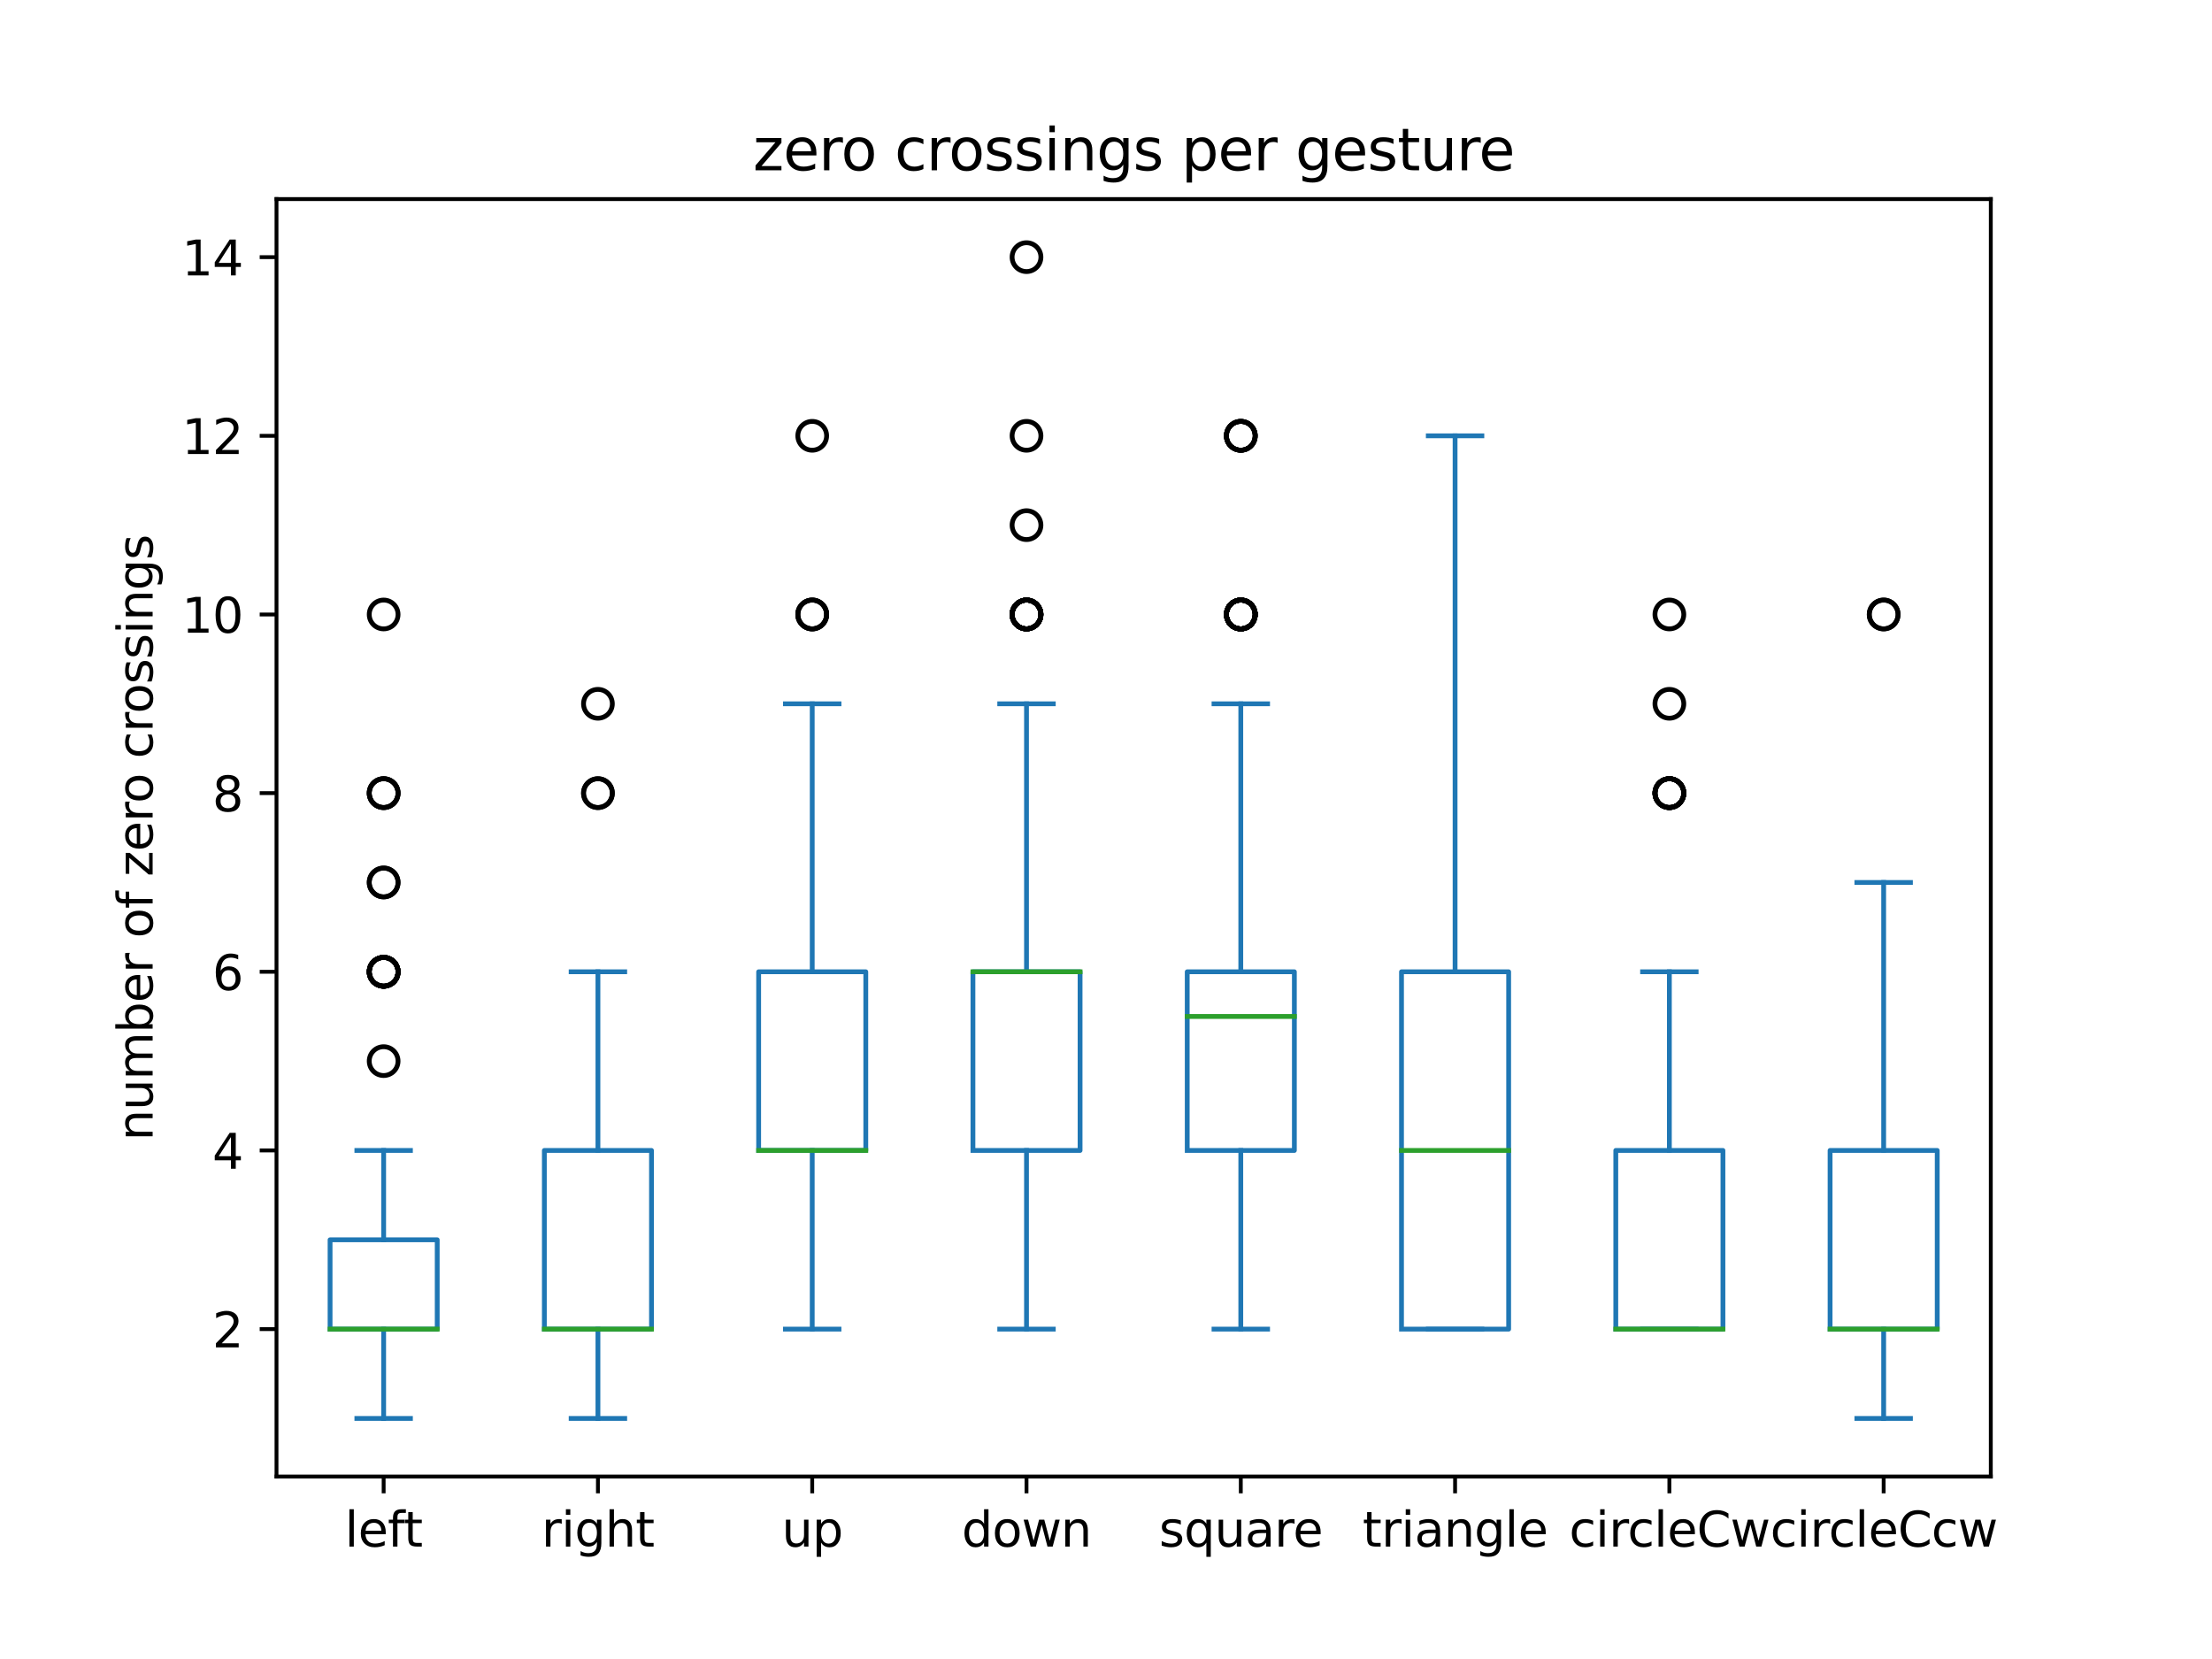 <?xml version="1.0" encoding="utf-8" standalone="no"?>
<!DOCTYPE svg PUBLIC "-//W3C//DTD SVG 1.1//EN"
  "http://www.w3.org/Graphics/SVG/1.1/DTD/svg11.dtd">
<svg xmlns:xlink="http://www.w3.org/1999/xlink" width="460.8pt" height="345.6pt" viewBox="0 0 460.8 345.6" xmlns="http://www.w3.org/2000/svg" version="1.1">
 <defs>
  <style type="text/css">*{stroke-linejoin: round; stroke-linecap: butt}</style>
 </defs>
 <g id="figure_1">
  <g id="patch_1">
   <path d="M 0 345.6 
L 460.8 345.6 
L 460.8 0 
L 0 0 
z
" style="fill: #ffffff"/>
  </g>
  <g id="axes_1">
   <g id="patch_2">
    <path d="M 57.6 307.584 
L 414.72 307.584 
L 414.72 41.472 
L 57.6 41.472 
z
" style="fill: #ffffff"/>
   </g>
   <g id="matplotlib.axis_1">
    <g id="xtick_1">
     <g id="line2d_1">
      <defs>
       <path id="m8dc4331fa6" d="M 0 0 
L 0 3.5 
" style="stroke: #000000; stroke-width: 0.8"/>
      </defs>
      <g>
       <use xlink:href="#m8dc4331fa6" x="79.92" y="307.584" style="stroke: #000000; stroke-width: 0.8"/>
      </g>
     </g>
     <g id="text_1">
      <!-- left -->
      <g transform="translate(71.822 322.182) scale(0.1 -0.1)">
       <defs>
        <path id="DejaVuSans-6c" d="M 603 4863 
L 1178 4863 
L 1178 0 
L 603 0 
L 603 4863 
z
" transform="scale(0.016)"/>
        <path id="DejaVuSans-65" d="M 3597 1894 
L 3597 1613 
L 953 1613 
Q 991 1019 1311 708 
Q 1631 397 2203 397 
Q 2534 397 2845 478 
Q 3156 559 3463 722 
L 3463 178 
Q 3153 47 2828 -22 
Q 2503 -91 2169 -91 
Q 1331 -91 842 396 
Q 353 884 353 1716 
Q 353 2575 817 3079 
Q 1281 3584 2069 3584 
Q 2775 3584 3186 3129 
Q 3597 2675 3597 1894 
z
M 3022 2063 
Q 3016 2534 2758 2815 
Q 2500 3097 2075 3097 
Q 1594 3097 1305 2825 
Q 1016 2553 972 2059 
L 3022 2063 
z
" transform="scale(0.016)"/>
        <path id="DejaVuSans-66" d="M 2375 4863 
L 2375 4384 
L 1825 4384 
Q 1516 4384 1395 4259 
Q 1275 4134 1275 3809 
L 1275 3500 
L 2222 3500 
L 2222 3053 
L 1275 3053 
L 1275 0 
L 697 0 
L 697 3053 
L 147 3053 
L 147 3500 
L 697 3500 
L 697 3744 
Q 697 4328 969 4595 
Q 1241 4863 1831 4863 
L 2375 4863 
z
" transform="scale(0.016)"/>
        <path id="DejaVuSans-74" d="M 1172 4494 
L 1172 3500 
L 2356 3500 
L 2356 3053 
L 1172 3053 
L 1172 1153 
Q 1172 725 1289 603 
Q 1406 481 1766 481 
L 2356 481 
L 2356 0 
L 1766 0 
Q 1100 0 847 248 
Q 594 497 594 1153 
L 594 3053 
L 172 3053 
L 172 3500 
L 594 3500 
L 594 4494 
L 1172 4494 
z
" transform="scale(0.016)"/>
       </defs>
       <use xlink:href="#DejaVuSans-6c"/>
       <use xlink:href="#DejaVuSans-65" x="27.783"/>
       <use xlink:href="#DejaVuSans-66" x="89.307"/>
       <use xlink:href="#DejaVuSans-74" x="122.762"/>
      </g>
     </g>
    </g>
    <g id="xtick_2">
     <g id="line2d_2">
      <g>
       <use xlink:href="#m8dc4331fa6" x="124.56" y="307.584" style="stroke: #000000; stroke-width: 0.8"/>
      </g>
     </g>
     <g id="text_2">
      <!-- right -->
      <g transform="translate(112.812 322.182) scale(0.1 -0.1)">
       <defs>
        <path id="DejaVuSans-72" d="M 2631 2963 
Q 2534 3019 2420 3045 
Q 2306 3072 2169 3072 
Q 1681 3072 1420 2755 
Q 1159 2438 1159 1844 
L 1159 0 
L 581 0 
L 581 3500 
L 1159 3500 
L 1159 2956 
Q 1341 3275 1631 3429 
Q 1922 3584 2338 3584 
Q 2397 3584 2469 3576 
Q 2541 3569 2628 3553 
L 2631 2963 
z
" transform="scale(0.016)"/>
        <path id="DejaVuSans-69" d="M 603 3500 
L 1178 3500 
L 1178 0 
L 603 0 
L 603 3500 
z
M 603 4863 
L 1178 4863 
L 1178 4134 
L 603 4134 
L 603 4863 
z
" transform="scale(0.016)"/>
        <path id="DejaVuSans-67" d="M 2906 1791 
Q 2906 2416 2648 2759 
Q 2391 3103 1925 3103 
Q 1463 3103 1205 2759 
Q 947 2416 947 1791 
Q 947 1169 1205 825 
Q 1463 481 1925 481 
Q 2391 481 2648 825 
Q 2906 1169 2906 1791 
z
M 3481 434 
Q 3481 -459 3084 -895 
Q 2688 -1331 1869 -1331 
Q 1566 -1331 1297 -1286 
Q 1028 -1241 775 -1147 
L 775 -588 
Q 1028 -725 1275 -790 
Q 1522 -856 1778 -856 
Q 2344 -856 2625 -561 
Q 2906 -266 2906 331 
L 2906 616 
Q 2728 306 2450 153 
Q 2172 0 1784 0 
Q 1141 0 747 490 
Q 353 981 353 1791 
Q 353 2603 747 3093 
Q 1141 3584 1784 3584 
Q 2172 3584 2450 3431 
Q 2728 3278 2906 2969 
L 2906 3500 
L 3481 3500 
L 3481 434 
z
" transform="scale(0.016)"/>
        <path id="DejaVuSans-68" d="M 3513 2113 
L 3513 0 
L 2938 0 
L 2938 2094 
Q 2938 2591 2744 2837 
Q 2550 3084 2163 3084 
Q 1697 3084 1428 2787 
Q 1159 2491 1159 1978 
L 1159 0 
L 581 0 
L 581 4863 
L 1159 4863 
L 1159 2956 
Q 1366 3272 1645 3428 
Q 1925 3584 2291 3584 
Q 2894 3584 3203 3211 
Q 3513 2838 3513 2113 
z
" transform="scale(0.016)"/>
       </defs>
       <use xlink:href="#DejaVuSans-72"/>
       <use xlink:href="#DejaVuSans-69" x="41.113"/>
       <use xlink:href="#DejaVuSans-67" x="68.896"/>
       <use xlink:href="#DejaVuSans-68" x="132.373"/>
       <use xlink:href="#DejaVuSans-74" x="195.752"/>
      </g>
     </g>
    </g>
    <g id="xtick_3">
     <g id="line2d_3">
      <g>
       <use xlink:href="#m8dc4331fa6" x="169.2" y="307.584" style="stroke: #000000; stroke-width: 0.8"/>
      </g>
     </g>
     <g id="text_3">
      <!-- up -->
      <g transform="translate(162.857 322.182) scale(0.1 -0.1)">
       <defs>
        <path id="DejaVuSans-75" d="M 544 1381 
L 544 3500 
L 1119 3500 
L 1119 1403 
Q 1119 906 1312 657 
Q 1506 409 1894 409 
Q 2359 409 2629 706 
Q 2900 1003 2900 1516 
L 2900 3500 
L 3475 3500 
L 3475 0 
L 2900 0 
L 2900 538 
Q 2691 219 2414 64 
Q 2138 -91 1772 -91 
Q 1169 -91 856 284 
Q 544 659 544 1381 
z
M 1991 3584 
L 1991 3584 
z
" transform="scale(0.016)"/>
        <path id="DejaVuSans-70" d="M 1159 525 
L 1159 -1331 
L 581 -1331 
L 581 3500 
L 1159 3500 
L 1159 2969 
Q 1341 3281 1617 3432 
Q 1894 3584 2278 3584 
Q 2916 3584 3314 3078 
Q 3713 2572 3713 1747 
Q 3713 922 3314 415 
Q 2916 -91 2278 -91 
Q 1894 -91 1617 61 
Q 1341 213 1159 525 
z
M 3116 1747 
Q 3116 2381 2855 2742 
Q 2594 3103 2138 3103 
Q 1681 3103 1420 2742 
Q 1159 2381 1159 1747 
Q 1159 1113 1420 752 
Q 1681 391 2138 391 
Q 2594 391 2855 752 
Q 3116 1113 3116 1747 
z
" transform="scale(0.016)"/>
       </defs>
       <use xlink:href="#DejaVuSans-75"/>
       <use xlink:href="#DejaVuSans-70" x="63.379"/>
      </g>
     </g>
    </g>
    <g id="xtick_4">
     <g id="line2d_4">
      <g>
       <use xlink:href="#m8dc4331fa6" x="213.84" y="307.584" style="stroke: #000000; stroke-width: 0.8"/>
      </g>
     </g>
     <g id="text_4">
      <!-- down -->
      <g transform="translate(200.349 322.182) scale(0.1 -0.1)">
       <defs>
        <path id="DejaVuSans-64" d="M 2906 2969 
L 2906 4863 
L 3481 4863 
L 3481 0 
L 2906 0 
L 2906 525 
Q 2725 213 2448 61 
Q 2172 -91 1784 -91 
Q 1150 -91 751 415 
Q 353 922 353 1747 
Q 353 2572 751 3078 
Q 1150 3584 1784 3584 
Q 2172 3584 2448 3432 
Q 2725 3281 2906 2969 
z
M 947 1747 
Q 947 1113 1208 752 
Q 1469 391 1925 391 
Q 2381 391 2643 752 
Q 2906 1113 2906 1747 
Q 2906 2381 2643 2742 
Q 2381 3103 1925 3103 
Q 1469 3103 1208 2742 
Q 947 2381 947 1747 
z
" transform="scale(0.016)"/>
        <path id="DejaVuSans-6f" d="M 1959 3097 
Q 1497 3097 1228 2736 
Q 959 2375 959 1747 
Q 959 1119 1226 758 
Q 1494 397 1959 397 
Q 2419 397 2687 759 
Q 2956 1122 2956 1747 
Q 2956 2369 2687 2733 
Q 2419 3097 1959 3097 
z
M 1959 3584 
Q 2709 3584 3137 3096 
Q 3566 2609 3566 1747 
Q 3566 888 3137 398 
Q 2709 -91 1959 -91 
Q 1206 -91 779 398 
Q 353 888 353 1747 
Q 353 2609 779 3096 
Q 1206 3584 1959 3584 
z
" transform="scale(0.016)"/>
        <path id="DejaVuSans-77" d="M 269 3500 
L 844 3500 
L 1563 769 
L 2278 3500 
L 2956 3500 
L 3675 769 
L 4391 3500 
L 4966 3500 
L 4050 0 
L 3372 0 
L 2619 2869 
L 1863 0 
L 1184 0 
L 269 3500 
z
" transform="scale(0.016)"/>
        <path id="DejaVuSans-6e" d="M 3513 2113 
L 3513 0 
L 2938 0 
L 2938 2094 
Q 2938 2591 2744 2837 
Q 2550 3084 2163 3084 
Q 1697 3084 1428 2787 
Q 1159 2491 1159 1978 
L 1159 0 
L 581 0 
L 581 3500 
L 1159 3500 
L 1159 2956 
Q 1366 3272 1645 3428 
Q 1925 3584 2291 3584 
Q 2894 3584 3203 3211 
Q 3513 2838 3513 2113 
z
" transform="scale(0.016)"/>
       </defs>
       <use xlink:href="#DejaVuSans-64"/>
       <use xlink:href="#DejaVuSans-6f" x="63.477"/>
       <use xlink:href="#DejaVuSans-77" x="124.658"/>
       <use xlink:href="#DejaVuSans-6e" x="206.445"/>
      </g>
     </g>
    </g>
    <g id="xtick_5">
     <g id="line2d_5">
      <g>
       <use xlink:href="#m8dc4331fa6" x="258.48" y="307.584" style="stroke: #000000; stroke-width: 0.8"/>
      </g>
     </g>
     <g id="text_5">
      <!-- square -->
      <g transform="translate(241.449 322.182) scale(0.1 -0.1)">
       <defs>
        <path id="DejaVuSans-73" d="M 2834 3397 
L 2834 2853 
Q 2591 2978 2328 3040 
Q 2066 3103 1784 3103 
Q 1356 3103 1142 2972 
Q 928 2841 928 2578 
Q 928 2378 1081 2264 
Q 1234 2150 1697 2047 
L 1894 2003 
Q 2506 1872 2764 1633 
Q 3022 1394 3022 966 
Q 3022 478 2636 193 
Q 2250 -91 1575 -91 
Q 1294 -91 989 -36 
Q 684 19 347 128 
L 347 722 
Q 666 556 975 473 
Q 1284 391 1588 391 
Q 1994 391 2212 530 
Q 2431 669 2431 922 
Q 2431 1156 2273 1281 
Q 2116 1406 1581 1522 
L 1381 1569 
Q 847 1681 609 1914 
Q 372 2147 372 2553 
Q 372 3047 722 3315 
Q 1072 3584 1716 3584 
Q 2034 3584 2315 3537 
Q 2597 3491 2834 3397 
z
" transform="scale(0.016)"/>
        <path id="DejaVuSans-71" d="M 947 1747 
Q 947 1113 1208 752 
Q 1469 391 1925 391 
Q 2381 391 2643 752 
Q 2906 1113 2906 1747 
Q 2906 2381 2643 2742 
Q 2381 3103 1925 3103 
Q 1469 3103 1208 2742 
Q 947 2381 947 1747 
z
M 2906 525 
Q 2725 213 2448 61 
Q 2172 -91 1784 -91 
Q 1150 -91 751 415 
Q 353 922 353 1747 
Q 353 2572 751 3078 
Q 1150 3584 1784 3584 
Q 2172 3584 2448 3432 
Q 2725 3281 2906 2969 
L 2906 3500 
L 3481 3500 
L 3481 -1331 
L 2906 -1331 
L 2906 525 
z
" transform="scale(0.016)"/>
        <path id="DejaVuSans-61" d="M 2194 1759 
Q 1497 1759 1228 1600 
Q 959 1441 959 1056 
Q 959 750 1161 570 
Q 1363 391 1709 391 
Q 2188 391 2477 730 
Q 2766 1069 2766 1631 
L 2766 1759 
L 2194 1759 
z
M 3341 1997 
L 3341 0 
L 2766 0 
L 2766 531 
Q 2569 213 2275 61 
Q 1981 -91 1556 -91 
Q 1019 -91 701 211 
Q 384 513 384 1019 
Q 384 1609 779 1909 
Q 1175 2209 1959 2209 
L 2766 2209 
L 2766 2266 
Q 2766 2663 2505 2880 
Q 2244 3097 1772 3097 
Q 1472 3097 1187 3025 
Q 903 2953 641 2809 
L 641 3341 
Q 956 3463 1253 3523 
Q 1550 3584 1831 3584 
Q 2591 3584 2966 3190 
Q 3341 2797 3341 1997 
z
" transform="scale(0.016)"/>
       </defs>
       <use xlink:href="#DejaVuSans-73"/>
       <use xlink:href="#DejaVuSans-71" x="52.1"/>
       <use xlink:href="#DejaVuSans-75" x="115.576"/>
       <use xlink:href="#DejaVuSans-61" x="178.955"/>
       <use xlink:href="#DejaVuSans-72" x="240.234"/>
       <use xlink:href="#DejaVuSans-65" x="279.098"/>
      </g>
     </g>
    </g>
    <g id="xtick_6">
     <g id="line2d_6">
      <g>
       <use xlink:href="#m8dc4331fa6" x="303.12" y="307.584" style="stroke: #000000; stroke-width: 0.8"/>
      </g>
     </g>
     <g id="text_6">
      <!-- triangle -->
      <g transform="translate(283.843 322.182) scale(0.1 -0.1)">
       <use xlink:href="#DejaVuSans-74"/>
       <use xlink:href="#DejaVuSans-72" x="39.209"/>
       <use xlink:href="#DejaVuSans-69" x="80.322"/>
       <use xlink:href="#DejaVuSans-61" x="108.105"/>
       <use xlink:href="#DejaVuSans-6e" x="169.385"/>
       <use xlink:href="#DejaVuSans-67" x="232.764"/>
       <use xlink:href="#DejaVuSans-6c" x="296.24"/>
       <use xlink:href="#DejaVuSans-65" x="324.023"/>
      </g>
     </g>
    </g>
    <g id="xtick_7">
     <g id="line2d_7">
      <g>
       <use xlink:href="#m8dc4331fa6" x="347.76" y="307.584" style="stroke: #000000; stroke-width: 0.8"/>
      </g>
     </g>
     <g id="text_7">
      <!-- circleCw -->
      <g transform="translate(326.883 322.182) scale(0.1 -0.1)">
       <defs>
        <path id="DejaVuSans-63" d="M 3122 3366 
L 3122 2828 
Q 2878 2963 2633 3030 
Q 2388 3097 2138 3097 
Q 1578 3097 1268 2742 
Q 959 2388 959 1747 
Q 959 1106 1268 751 
Q 1578 397 2138 397 
Q 2388 397 2633 464 
Q 2878 531 3122 666 
L 3122 134 
Q 2881 22 2623 -34 
Q 2366 -91 2075 -91 
Q 1284 -91 818 406 
Q 353 903 353 1747 
Q 353 2603 823 3093 
Q 1294 3584 2113 3584 
Q 2378 3584 2631 3529 
Q 2884 3475 3122 3366 
z
" transform="scale(0.016)"/>
        <path id="DejaVuSans-43" d="M 4122 4306 
L 4122 3641 
Q 3803 3938 3442 4084 
Q 3081 4231 2675 4231 
Q 1875 4231 1450 3742 
Q 1025 3253 1025 2328 
Q 1025 1406 1450 917 
Q 1875 428 2675 428 
Q 3081 428 3442 575 
Q 3803 722 4122 1019 
L 4122 359 
Q 3791 134 3420 21 
Q 3050 -91 2638 -91 
Q 1578 -91 968 557 
Q 359 1206 359 2328 
Q 359 3453 968 4101 
Q 1578 4750 2638 4750 
Q 3056 4750 3426 4639 
Q 3797 4528 4122 4306 
z
" transform="scale(0.016)"/>
       </defs>
       <use xlink:href="#DejaVuSans-63"/>
       <use xlink:href="#DejaVuSans-69" x="54.98"/>
       <use xlink:href="#DejaVuSans-72" x="82.764"/>
       <use xlink:href="#DejaVuSans-63" x="121.627"/>
       <use xlink:href="#DejaVuSans-6c" x="176.607"/>
       <use xlink:href="#DejaVuSans-65" x="204.391"/>
       <use xlink:href="#DejaVuSans-43" x="265.914"/>
       <use xlink:href="#DejaVuSans-77" x="335.738"/>
      </g>
     </g>
    </g>
    <g id="xtick_8">
     <g id="line2d_8">
      <g>
       <use xlink:href="#m8dc4331fa6" x="392.4" y="307.584" style="stroke: #000000; stroke-width: 0.8"/>
      </g>
     </g>
     <g id="text_8">
      <!-- circleCcw -->
      <g transform="translate(368.774 322.182) scale(0.1 -0.1)">
       <use xlink:href="#DejaVuSans-63"/>
       <use xlink:href="#DejaVuSans-69" x="54.98"/>
       <use xlink:href="#DejaVuSans-72" x="82.764"/>
       <use xlink:href="#DejaVuSans-63" x="121.627"/>
       <use xlink:href="#DejaVuSans-6c" x="176.607"/>
       <use xlink:href="#DejaVuSans-65" x="204.391"/>
       <use xlink:href="#DejaVuSans-43" x="265.914"/>
       <use xlink:href="#DejaVuSans-63" x="335.738"/>
       <use xlink:href="#DejaVuSans-77" x="390.719"/>
      </g>
     </g>
    </g>
   </g>
   <g id="matplotlib.axis_2">
    <g id="ytick_1">
     <g id="line2d_9">
      <defs>
       <path id="m80ce160642" d="M 0 0 
L -3.5 0 
" style="stroke: #000000; stroke-width: 0.8"/>
      </defs>
      <g>
       <use xlink:href="#m80ce160642" x="57.6" y="276.879" style="stroke: #000000; stroke-width: 0.8"/>
      </g>
     </g>
     <g id="text_9">
      <!-- 2 -->
      <g transform="translate(44.237 280.678) scale(0.1 -0.1)">
       <defs>
        <path id="DejaVuSans-32" d="M 1228 531 
L 3431 531 
L 3431 0 
L 469 0 
L 469 531 
Q 828 903 1448 1529 
Q 2069 2156 2228 2338 
Q 2531 2678 2651 2914 
Q 2772 3150 2772 3378 
Q 2772 3750 2511 3984 
Q 2250 4219 1831 4219 
Q 1534 4219 1204 4116 
Q 875 4013 500 3803 
L 500 4441 
Q 881 4594 1212 4672 
Q 1544 4750 1819 4750 
Q 2544 4750 2975 4387 
Q 3406 4025 3406 3419 
Q 3406 3131 3298 2873 
Q 3191 2616 2906 2266 
Q 2828 2175 2409 1742 
Q 1991 1309 1228 531 
z
" transform="scale(0.016)"/>
       </defs>
       <use xlink:href="#DejaVuSans-32"/>
      </g>
     </g>
    </g>
    <g id="ytick_2">
     <g id="line2d_10">
      <g>
       <use xlink:href="#m80ce160642" x="57.6" y="239.66" style="stroke: #000000; stroke-width: 0.8"/>
      </g>
     </g>
     <g id="text_10">
      <!-- 4 -->
      <g transform="translate(44.237 243.46) scale(0.1 -0.1)">
       <defs>
        <path id="DejaVuSans-34" d="M 2419 4116 
L 825 1625 
L 2419 1625 
L 2419 4116 
z
M 2253 4666 
L 3047 4666 
L 3047 1625 
L 3713 1625 
L 3713 1100 
L 3047 1100 
L 3047 0 
L 2419 0 
L 2419 1100 
L 313 1100 
L 313 1709 
L 2253 4666 
z
" transform="scale(0.016)"/>
       </defs>
       <use xlink:href="#DejaVuSans-34"/>
      </g>
     </g>
    </g>
    <g id="ytick_3">
     <g id="line2d_11">
      <g>
       <use xlink:href="#m80ce160642" x="57.6" y="202.442" style="stroke: #000000; stroke-width: 0.8"/>
      </g>
     </g>
     <g id="text_11">
      <!-- 6 -->
      <g transform="translate(44.237 206.241) scale(0.1 -0.1)">
       <defs>
        <path id="DejaVuSans-36" d="M 2113 2584 
Q 1688 2584 1439 2293 
Q 1191 2003 1191 1497 
Q 1191 994 1439 701 
Q 1688 409 2113 409 
Q 2538 409 2786 701 
Q 3034 994 3034 1497 
Q 3034 2003 2786 2293 
Q 2538 2584 2113 2584 
z
M 3366 4563 
L 3366 3988 
Q 3128 4100 2886 4159 
Q 2644 4219 2406 4219 
Q 1781 4219 1451 3797 
Q 1122 3375 1075 2522 
Q 1259 2794 1537 2939 
Q 1816 3084 2150 3084 
Q 2853 3084 3261 2657 
Q 3669 2231 3669 1497 
Q 3669 778 3244 343 
Q 2819 -91 2113 -91 
Q 1303 -91 875 529 
Q 447 1150 447 2328 
Q 447 3434 972 4092 
Q 1497 4750 2381 4750 
Q 2619 4750 2861 4703 
Q 3103 4656 3366 4563 
z
" transform="scale(0.016)"/>
       </defs>
       <use xlink:href="#DejaVuSans-36"/>
      </g>
     </g>
    </g>
    <g id="ytick_4">
     <g id="line2d_12">
      <g>
       <use xlink:href="#m80ce160642" x="57.6" y="165.223" style="stroke: #000000; stroke-width: 0.8"/>
      </g>
     </g>
     <g id="text_12">
      <!-- 8 -->
      <g transform="translate(44.237 169.023) scale(0.1 -0.1)">
       <defs>
        <path id="DejaVuSans-38" d="M 2034 2216 
Q 1584 2216 1326 1975 
Q 1069 1734 1069 1313 
Q 1069 891 1326 650 
Q 1584 409 2034 409 
Q 2484 409 2743 651 
Q 3003 894 3003 1313 
Q 3003 1734 2745 1975 
Q 2488 2216 2034 2216 
z
M 1403 2484 
Q 997 2584 770 2862 
Q 544 3141 544 3541 
Q 544 4100 942 4425 
Q 1341 4750 2034 4750 
Q 2731 4750 3128 4425 
Q 3525 4100 3525 3541 
Q 3525 3141 3298 2862 
Q 3072 2584 2669 2484 
Q 3125 2378 3379 2068 
Q 3634 1759 3634 1313 
Q 3634 634 3220 271 
Q 2806 -91 2034 -91 
Q 1263 -91 848 271 
Q 434 634 434 1313 
Q 434 1759 690 2068 
Q 947 2378 1403 2484 
z
M 1172 3481 
Q 1172 3119 1398 2916 
Q 1625 2713 2034 2713 
Q 2441 2713 2670 2916 
Q 2900 3119 2900 3481 
Q 2900 3844 2670 4047 
Q 2441 4250 2034 4250 
Q 1625 4250 1398 4047 
Q 1172 3844 1172 3481 
z
" transform="scale(0.016)"/>
       </defs>
       <use xlink:href="#DejaVuSans-38"/>
      </g>
     </g>
    </g>
    <g id="ytick_5">
     <g id="line2d_13">
      <g>
       <use xlink:href="#m80ce160642" x="57.6" y="128.005" style="stroke: #000000; stroke-width: 0.8"/>
      </g>
     </g>
     <g id="text_13">
      <!-- 10 -->
      <g transform="translate(37.875 131.804) scale(0.1 -0.1)">
       <defs>
        <path id="DejaVuSans-31" d="M 794 531 
L 1825 531 
L 1825 4091 
L 703 3866 
L 703 4441 
L 1819 4666 
L 2450 4666 
L 2450 531 
L 3481 531 
L 3481 0 
L 794 0 
L 794 531 
z
" transform="scale(0.016)"/>
        <path id="DejaVuSans-30" d="M 2034 4250 
Q 1547 4250 1301 3770 
Q 1056 3291 1056 2328 
Q 1056 1369 1301 889 
Q 1547 409 2034 409 
Q 2525 409 2770 889 
Q 3016 1369 3016 2328 
Q 3016 3291 2770 3770 
Q 2525 4250 2034 4250 
z
M 2034 4750 
Q 2819 4750 3233 4129 
Q 3647 3509 3647 2328 
Q 3647 1150 3233 529 
Q 2819 -91 2034 -91 
Q 1250 -91 836 529 
Q 422 1150 422 2328 
Q 422 3509 836 4129 
Q 1250 4750 2034 4750 
z
" transform="scale(0.016)"/>
       </defs>
       <use xlink:href="#DejaVuSans-31"/>
       <use xlink:href="#DejaVuSans-30" x="63.623"/>
      </g>
     </g>
    </g>
    <g id="ytick_6">
     <g id="line2d_14">
      <g>
       <use xlink:href="#m80ce160642" x="57.6" y="90.786" style="stroke: #000000; stroke-width: 0.8"/>
      </g>
     </g>
     <g id="text_14">
      <!-- 12 -->
      <g transform="translate(37.875 94.586) scale(0.1 -0.1)">
       <use xlink:href="#DejaVuSans-31"/>
       <use xlink:href="#DejaVuSans-32" x="63.623"/>
      </g>
     </g>
    </g>
    <g id="ytick_7">
     <g id="line2d_15">
      <g>
       <use xlink:href="#m80ce160642" x="57.6" y="53.568" style="stroke: #000000; stroke-width: 0.8"/>
      </g>
     </g>
     <g id="text_15">
      <!-- 14 -->
      <g transform="translate(37.875 57.367) scale(0.1 -0.1)">
       <use xlink:href="#DejaVuSans-31"/>
       <use xlink:href="#DejaVuSans-34" x="63.623"/>
      </g>
     </g>
    </g>
    <g id="text_16">
     <!-- number of zero crossings -->
     <g transform="translate(31.795 237.63) rotate(-90) scale(0.1 -0.1)">
      <defs>
       <path id="DejaVuSans-6d" d="M 3328 2828 
Q 3544 3216 3844 3400 
Q 4144 3584 4550 3584 
Q 5097 3584 5394 3201 
Q 5691 2819 5691 2113 
L 5691 0 
L 5113 0 
L 5113 2094 
Q 5113 2597 4934 2840 
Q 4756 3084 4391 3084 
Q 3944 3084 3684 2787 
Q 3425 2491 3425 1978 
L 3425 0 
L 2847 0 
L 2847 2094 
Q 2847 2600 2669 2842 
Q 2491 3084 2119 3084 
Q 1678 3084 1418 2786 
Q 1159 2488 1159 1978 
L 1159 0 
L 581 0 
L 581 3500 
L 1159 3500 
L 1159 2956 
Q 1356 3278 1631 3431 
Q 1906 3584 2284 3584 
Q 2666 3584 2933 3390 
Q 3200 3197 3328 2828 
z
" transform="scale(0.016)"/>
       <path id="DejaVuSans-62" d="M 3116 1747 
Q 3116 2381 2855 2742 
Q 2594 3103 2138 3103 
Q 1681 3103 1420 2742 
Q 1159 2381 1159 1747 
Q 1159 1113 1420 752 
Q 1681 391 2138 391 
Q 2594 391 2855 752 
Q 3116 1113 3116 1747 
z
M 1159 2969 
Q 1341 3281 1617 3432 
Q 1894 3584 2278 3584 
Q 2916 3584 3314 3078 
Q 3713 2572 3713 1747 
Q 3713 922 3314 415 
Q 2916 -91 2278 -91 
Q 1894 -91 1617 61 
Q 1341 213 1159 525 
L 1159 0 
L 581 0 
L 581 4863 
L 1159 4863 
L 1159 2969 
z
" transform="scale(0.016)"/>
       <path id="DejaVuSans-20" transform="scale(0.016)"/>
       <path id="DejaVuSans-7a" d="M 353 3500 
L 3084 3500 
L 3084 2975 
L 922 459 
L 3084 459 
L 3084 0 
L 275 0 
L 275 525 
L 2438 3041 
L 353 3041 
L 353 3500 
z
" transform="scale(0.016)"/>
      </defs>
      <use xlink:href="#DejaVuSans-6e"/>
      <use xlink:href="#DejaVuSans-75" x="63.379"/>
      <use xlink:href="#DejaVuSans-6d" x="126.758"/>
      <use xlink:href="#DejaVuSans-62" x="224.17"/>
      <use xlink:href="#DejaVuSans-65" x="287.646"/>
      <use xlink:href="#DejaVuSans-72" x="349.17"/>
      <use xlink:href="#DejaVuSans-20" x="390.283"/>
      <use xlink:href="#DejaVuSans-6f" x="422.07"/>
      <use xlink:href="#DejaVuSans-66" x="483.252"/>
      <use xlink:href="#DejaVuSans-20" x="518.457"/>
      <use xlink:href="#DejaVuSans-7a" x="550.244"/>
      <use xlink:href="#DejaVuSans-65" x="602.734"/>
      <use xlink:href="#DejaVuSans-72" x="664.258"/>
      <use xlink:href="#DejaVuSans-6f" x="703.121"/>
      <use xlink:href="#DejaVuSans-20" x="764.303"/>
      <use xlink:href="#DejaVuSans-63" x="796.09"/>
      <use xlink:href="#DejaVuSans-72" x="851.07"/>
      <use xlink:href="#DejaVuSans-6f" x="889.934"/>
      <use xlink:href="#DejaVuSans-73" x="951.115"/>
      <use xlink:href="#DejaVuSans-73" x="1003.215"/>
      <use xlink:href="#DejaVuSans-69" x="1055.314"/>
      <use xlink:href="#DejaVuSans-6e" x="1083.098"/>
      <use xlink:href="#DejaVuSans-67" x="1146.477"/>
      <use xlink:href="#DejaVuSans-73" x="1209.953"/>
     </g>
    </g>
   </g>
   <g id="line2d_16">
    <path d="M 68.76 276.879 
L 91.08 276.879 
L 91.08 258.27 
L 68.76 258.27 
L 68.76 276.879 
" clip-path="url(#p615b912b97)" style="fill: none; stroke: #1f77b4; stroke-linecap: square"/>
   </g>
   <g id="line2d_17">
    <path d="M 79.92 276.879 
L 79.92 295.488 
" clip-path="url(#p615b912b97)" style="fill: none; stroke: #1f77b4; stroke-linecap: square"/>
   </g>
   <g id="line2d_18">
    <path d="M 79.92 258.27 
L 79.92 239.66 
" clip-path="url(#p615b912b97)" style="fill: none; stroke: #1f77b4; stroke-linecap: square"/>
   </g>
   <g id="line2d_19">
    <path d="M 74.34 295.488 
L 85.5 295.488 
" clip-path="url(#p615b912b97)" style="fill: none; stroke: #1f77b4; stroke-linecap: square"/>
   </g>
   <g id="line2d_20">
    <path d="M 74.34 239.66 
L 85.5 239.66 
" clip-path="url(#p615b912b97)" style="fill: none; stroke: #1f77b4; stroke-linecap: square"/>
   </g>
   <g id="line2d_21">
    <defs>
     <path id="mf60575bf3f" d="M 0 3 
C 0.796 3 1.559 2.684 2.121 2.121 
C 2.684 1.559 3 0.796 3 0 
C 3 -0.796 2.684 -1.559 2.121 -2.121 
C 1.559 -2.684 0.796 -3 0 -3 
C -0.796 -3 -1.559 -2.684 -2.121 -2.121 
C -2.684 -1.559 -3 -0.796 -3 0 
C -3 0.796 -2.684 1.559 -2.121 2.121 
C -1.559 2.684 -0.796 3 0 3 
z
" style="stroke: #000000"/>
    </defs>
    <g clip-path="url(#p615b912b97)">
     <use xlink:href="#mf60575bf3f" x="79.92" y="202.442" style="fill-opacity: 0; stroke: #000000"/>
     <use xlink:href="#mf60575bf3f" x="79.92" y="165.223" style="fill-opacity: 0; stroke: #000000"/>
     <use xlink:href="#mf60575bf3f" x="79.92" y="202.442" style="fill-opacity: 0; stroke: #000000"/>
     <use xlink:href="#mf60575bf3f" x="79.92" y="165.223" style="fill-opacity: 0; stroke: #000000"/>
     <use xlink:href="#mf60575bf3f" x="79.92" y="202.442" style="fill-opacity: 0; stroke: #000000"/>
     <use xlink:href="#mf60575bf3f" x="79.92" y="202.442" style="fill-opacity: 0; stroke: #000000"/>
     <use xlink:href="#mf60575bf3f" x="79.92" y="165.223" style="fill-opacity: 0; stroke: #000000"/>
     <use xlink:href="#mf60575bf3f" x="79.92" y="183.833" style="fill-opacity: 0; stroke: #000000"/>
     <use xlink:href="#mf60575bf3f" x="79.92" y="202.442" style="fill-opacity: 0; stroke: #000000"/>
     <use xlink:href="#mf60575bf3f" x="79.92" y="202.442" style="fill-opacity: 0; stroke: #000000"/>
     <use xlink:href="#mf60575bf3f" x="79.92" y="128.005" style="fill-opacity: 0; stroke: #000000"/>
     <use xlink:href="#mf60575bf3f" x="79.92" y="202.442" style="fill-opacity: 0; stroke: #000000"/>
     <use xlink:href="#mf60575bf3f" x="79.92" y="221.051" style="fill-opacity: 0; stroke: #000000"/>
     <use xlink:href="#mf60575bf3f" x="79.92" y="183.833" style="fill-opacity: 0; stroke: #000000"/>
    </g>
   </g>
   <g id="line2d_22">
    <path d="M 113.4 276.879 
L 135.72 276.879 
L 135.72 239.66 
L 113.4 239.66 
L 113.4 276.879 
" clip-path="url(#p615b912b97)" style="fill: none; stroke: #1f77b4; stroke-linecap: square"/>
   </g>
   <g id="line2d_23">
    <path d="M 124.56 276.879 
L 124.56 295.488 
" clip-path="url(#p615b912b97)" style="fill: none; stroke: #1f77b4; stroke-linecap: square"/>
   </g>
   <g id="line2d_24">
    <path d="M 124.56 239.66 
L 124.56 202.442 
" clip-path="url(#p615b912b97)" style="fill: none; stroke: #1f77b4; stroke-linecap: square"/>
   </g>
   <g id="line2d_25">
    <path d="M 118.98 295.488 
L 130.14 295.488 
" clip-path="url(#p615b912b97)" style="fill: none; stroke: #1f77b4; stroke-linecap: square"/>
   </g>
   <g id="line2d_26">
    <path d="M 118.98 202.442 
L 130.14 202.442 
" clip-path="url(#p615b912b97)" style="fill: none; stroke: #1f77b4; stroke-linecap: square"/>
   </g>
   <g id="line2d_27">
    <g clip-path="url(#p615b912b97)">
     <use xlink:href="#mf60575bf3f" x="124.56" y="165.223" style="fill-opacity: 0; stroke: #000000"/>
     <use xlink:href="#mf60575bf3f" x="124.56" y="146.614" style="fill-opacity: 0; stroke: #000000"/>
     <use xlink:href="#mf60575bf3f" x="124.56" y="165.223" style="fill-opacity: 0; stroke: #000000"/>
    </g>
   </g>
   <g id="line2d_28">
    <path d="M 158.04 239.66 
L 180.36 239.66 
L 180.36 202.442 
L 158.04 202.442 
L 158.04 239.66 
" clip-path="url(#p615b912b97)" style="fill: none; stroke: #1f77b4; stroke-linecap: square"/>
   </g>
   <g id="line2d_29">
    <path d="M 169.2 239.66 
L 169.2 276.879 
" clip-path="url(#p615b912b97)" style="fill: none; stroke: #1f77b4; stroke-linecap: square"/>
   </g>
   <g id="line2d_30">
    <path d="M 169.2 202.442 
L 169.2 146.614 
" clip-path="url(#p615b912b97)" style="fill: none; stroke: #1f77b4; stroke-linecap: square"/>
   </g>
   <g id="line2d_31">
    <path d="M 163.62 276.879 
L 174.78 276.879 
" clip-path="url(#p615b912b97)" style="fill: none; stroke: #1f77b4; stroke-linecap: square"/>
   </g>
   <g id="line2d_32">
    <path d="M 163.62 146.614 
L 174.78 146.614 
" clip-path="url(#p615b912b97)" style="fill: none; stroke: #1f77b4; stroke-linecap: square"/>
   </g>
   <g id="line2d_33">
    <g clip-path="url(#p615b912b97)">
     <use xlink:href="#mf60575bf3f" x="169.2" y="90.786" style="fill-opacity: 0; stroke: #000000"/>
     <use xlink:href="#mf60575bf3f" x="169.2" y="128.005" style="fill-opacity: 0; stroke: #000000"/>
     <use xlink:href="#mf60575bf3f" x="169.2" y="128.005" style="fill-opacity: 0; stroke: #000000"/>
     <use xlink:href="#mf60575bf3f" x="169.2" y="128.005" style="fill-opacity: 0; stroke: #000000"/>
    </g>
   </g>
   <g id="line2d_34">
    <path d="M 202.68 239.66 
L 225 239.66 
L 225 202.442 
L 202.68 202.442 
L 202.68 239.66 
" clip-path="url(#p615b912b97)" style="fill: none; stroke: #1f77b4; stroke-linecap: square"/>
   </g>
   <g id="line2d_35">
    <path d="M 213.84 239.66 
L 213.84 276.879 
" clip-path="url(#p615b912b97)" style="fill: none; stroke: #1f77b4; stroke-linecap: square"/>
   </g>
   <g id="line2d_36">
    <path d="M 213.84 202.442 
L 213.84 146.614 
" clip-path="url(#p615b912b97)" style="fill: none; stroke: #1f77b4; stroke-linecap: square"/>
   </g>
   <g id="line2d_37">
    <path d="M 208.26 276.879 
L 219.42 276.879 
" clip-path="url(#p615b912b97)" style="fill: none; stroke: #1f77b4; stroke-linecap: square"/>
   </g>
   <g id="line2d_38">
    <path d="M 208.26 146.614 
L 219.42 146.614 
" clip-path="url(#p615b912b97)" style="fill: none; stroke: #1f77b4; stroke-linecap: square"/>
   </g>
   <g id="line2d_39">
    <g clip-path="url(#p615b912b97)">
     <use xlink:href="#mf60575bf3f" x="213.84" y="128.005" style="fill-opacity: 0; stroke: #000000"/>
     <use xlink:href="#mf60575bf3f" x="213.84" y="53.568" style="fill-opacity: 0; stroke: #000000"/>
     <use xlink:href="#mf60575bf3f" x="213.84" y="109.396" style="fill-opacity: 0; stroke: #000000"/>
     <use xlink:href="#mf60575bf3f" x="213.84" y="128.005" style="fill-opacity: 0; stroke: #000000"/>
     <use xlink:href="#mf60575bf3f" x="213.84" y="128.005" style="fill-opacity: 0; stroke: #000000"/>
     <use xlink:href="#mf60575bf3f" x="213.84" y="128.005" style="fill-opacity: 0; stroke: #000000"/>
     <use xlink:href="#mf60575bf3f" x="213.84" y="128.005" style="fill-opacity: 0; stroke: #000000"/>
     <use xlink:href="#mf60575bf3f" x="213.84" y="90.786" style="fill-opacity: 0; stroke: #000000"/>
     <use xlink:href="#mf60575bf3f" x="213.84" y="128.005" style="fill-opacity: 0; stroke: #000000"/>
     <use xlink:href="#mf60575bf3f" x="213.84" y="128.005" style="fill-opacity: 0; stroke: #000000"/>
     <use xlink:href="#mf60575bf3f" x="213.84" y="128.005" style="fill-opacity: 0; stroke: #000000"/>
     <use xlink:href="#mf60575bf3f" x="213.84" y="128.005" style="fill-opacity: 0; stroke: #000000"/>
     <use xlink:href="#mf60575bf3f" x="213.84" y="128.005" style="fill-opacity: 0; stroke: #000000"/>
    </g>
   </g>
   <g id="line2d_40">
    <path d="M 247.32 239.66 
L 269.64 239.66 
L 269.64 202.442 
L 247.32 202.442 
L 247.32 239.66 
" clip-path="url(#p615b912b97)" style="fill: none; stroke: #1f77b4; stroke-linecap: square"/>
   </g>
   <g id="line2d_41">
    <path d="M 258.48 239.66 
L 258.48 276.879 
" clip-path="url(#p615b912b97)" style="fill: none; stroke: #1f77b4; stroke-linecap: square"/>
   </g>
   <g id="line2d_42">
    <path d="M 258.48 202.442 
L 258.48 146.614 
" clip-path="url(#p615b912b97)" style="fill: none; stroke: #1f77b4; stroke-linecap: square"/>
   </g>
   <g id="line2d_43">
    <path d="M 252.9 276.879 
L 264.06 276.879 
" clip-path="url(#p615b912b97)" style="fill: none; stroke: #1f77b4; stroke-linecap: square"/>
   </g>
   <g id="line2d_44">
    <path d="M 252.9 146.614 
L 264.06 146.614 
" clip-path="url(#p615b912b97)" style="fill: none; stroke: #1f77b4; stroke-linecap: square"/>
   </g>
   <g id="line2d_45">
    <g clip-path="url(#p615b912b97)">
     <use xlink:href="#mf60575bf3f" x="258.48" y="128.005" style="fill-opacity: 0; stroke: #000000"/>
     <use xlink:href="#mf60575bf3f" x="258.48" y="128.005" style="fill-opacity: 0; stroke: #000000"/>
     <use xlink:href="#mf60575bf3f" x="258.48" y="90.786" style="fill-opacity: 0; stroke: #000000"/>
     <use xlink:href="#mf60575bf3f" x="258.48" y="90.786" style="fill-opacity: 0; stroke: #000000"/>
     <use xlink:href="#mf60575bf3f" x="258.48" y="90.786" style="fill-opacity: 0; stroke: #000000"/>
     <use xlink:href="#mf60575bf3f" x="258.48" y="90.786" style="fill-opacity: 0; stroke: #000000"/>
     <use xlink:href="#mf60575bf3f" x="258.48" y="128.005" style="fill-opacity: 0; stroke: #000000"/>
     <use xlink:href="#mf60575bf3f" x="258.48" y="128.005" style="fill-opacity: 0; stroke: #000000"/>
     <use xlink:href="#mf60575bf3f" x="258.48" y="128.005" style="fill-opacity: 0; stroke: #000000"/>
     <use xlink:href="#mf60575bf3f" x="258.48" y="128.005" style="fill-opacity: 0; stroke: #000000"/>
     <use xlink:href="#mf60575bf3f" x="258.48" y="128.005" style="fill-opacity: 0; stroke: #000000"/>
     <use xlink:href="#mf60575bf3f" x="258.48" y="128.005" style="fill-opacity: 0; stroke: #000000"/>
     <use xlink:href="#mf60575bf3f" x="258.48" y="128.005" style="fill-opacity: 0; stroke: #000000"/>
     <use xlink:href="#mf60575bf3f" x="258.48" y="128.005" style="fill-opacity: 0; stroke: #000000"/>
     <use xlink:href="#mf60575bf3f" x="258.48" y="128.005" style="fill-opacity: 0; stroke: #000000"/>
     <use xlink:href="#mf60575bf3f" x="258.48" y="128.005" style="fill-opacity: 0; stroke: #000000"/>
     <use xlink:href="#mf60575bf3f" x="258.48" y="128.005" style="fill-opacity: 0; stroke: #000000"/>
    </g>
   </g>
   <g id="line2d_46">
    <path d="M 291.96 276.879 
L 314.28 276.879 
L 314.28 202.442 
L 291.96 202.442 
L 291.96 276.879 
" clip-path="url(#p615b912b97)" style="fill: none; stroke: #1f77b4; stroke-linecap: square"/>
   </g>
   <g id="line2d_47">
    <path d="M 303.12 276.879 
L 303.12 276.879 
" clip-path="url(#p615b912b97)" style="fill: none; stroke: #1f77b4; stroke-linecap: square"/>
   </g>
   <g id="line2d_48">
    <path d="M 303.12 202.442 
L 303.12 90.786 
" clip-path="url(#p615b912b97)" style="fill: none; stroke: #1f77b4; stroke-linecap: square"/>
   </g>
   <g id="line2d_49">
    <path d="M 297.54 276.879 
L 308.7 276.879 
" clip-path="url(#p615b912b97)" style="fill: none; stroke: #1f77b4; stroke-linecap: square"/>
   </g>
   <g id="line2d_50">
    <path d="M 297.54 90.786 
L 308.7 90.786 
" clip-path="url(#p615b912b97)" style="fill: none; stroke: #1f77b4; stroke-linecap: square"/>
   </g>
   <g id="line2d_51"/>
   <g id="line2d_52">
    <path d="M 336.6 276.879 
L 358.92 276.879 
L 358.92 239.66 
L 336.6 239.66 
L 336.6 276.879 
" clip-path="url(#p615b912b97)" style="fill: none; stroke: #1f77b4; stroke-linecap: square"/>
   </g>
   <g id="line2d_53">
    <path d="M 347.76 276.879 
L 347.76 276.879 
" clip-path="url(#p615b912b97)" style="fill: none; stroke: #1f77b4; stroke-linecap: square"/>
   </g>
   <g id="line2d_54">
    <path d="M 347.76 239.66 
L 347.76 202.442 
" clip-path="url(#p615b912b97)" style="fill: none; stroke: #1f77b4; stroke-linecap: square"/>
   </g>
   <g id="line2d_55">
    <path d="M 342.18 276.879 
L 353.34 276.879 
" clip-path="url(#p615b912b97)" style="fill: none; stroke: #1f77b4; stroke-linecap: square"/>
   </g>
   <g id="line2d_56">
    <path d="M 342.18 202.442 
L 353.34 202.442 
" clip-path="url(#p615b912b97)" style="fill: none; stroke: #1f77b4; stroke-linecap: square"/>
   </g>
   <g id="line2d_57">
    <g clip-path="url(#p615b912b97)">
     <use xlink:href="#mf60575bf3f" x="347.76" y="165.223" style="fill-opacity: 0; stroke: #000000"/>
     <use xlink:href="#mf60575bf3f" x="347.76" y="165.223" style="fill-opacity: 0; stroke: #000000"/>
     <use xlink:href="#mf60575bf3f" x="347.76" y="128.005" style="fill-opacity: 0; stroke: #000000"/>
     <use xlink:href="#mf60575bf3f" x="347.76" y="165.223" style="fill-opacity: 0; stroke: #000000"/>
     <use xlink:href="#mf60575bf3f" x="347.76" y="165.223" style="fill-opacity: 0; stroke: #000000"/>
     <use xlink:href="#mf60575bf3f" x="347.76" y="165.223" style="fill-opacity: 0; stroke: #000000"/>
     <use xlink:href="#mf60575bf3f" x="347.76" y="165.223" style="fill-opacity: 0; stroke: #000000"/>
     <use xlink:href="#mf60575bf3f" x="347.76" y="146.614" style="fill-opacity: 0; stroke: #000000"/>
    </g>
   </g>
   <g id="line2d_58">
    <path d="M 381.24 276.879 
L 403.56 276.879 
L 403.56 239.66 
L 381.24 239.66 
L 381.24 276.879 
" clip-path="url(#p615b912b97)" style="fill: none; stroke: #1f77b4; stroke-linecap: square"/>
   </g>
   <g id="line2d_59">
    <path d="M 392.4 276.879 
L 392.4 295.488 
" clip-path="url(#p615b912b97)" style="fill: none; stroke: #1f77b4; stroke-linecap: square"/>
   </g>
   <g id="line2d_60">
    <path d="M 392.4 239.66 
L 392.4 183.833 
" clip-path="url(#p615b912b97)" style="fill: none; stroke: #1f77b4; stroke-linecap: square"/>
   </g>
   <g id="line2d_61">
    <path d="M 386.82 295.488 
L 397.98 295.488 
" clip-path="url(#p615b912b97)" style="fill: none; stroke: #1f77b4; stroke-linecap: square"/>
   </g>
   <g id="line2d_62">
    <path d="M 386.82 183.833 
L 397.98 183.833 
" clip-path="url(#p615b912b97)" style="fill: none; stroke: #1f77b4; stroke-linecap: square"/>
   </g>
   <g id="line2d_63">
    <g clip-path="url(#p615b912b97)">
     <use xlink:href="#mf60575bf3f" x="392.4" y="128.005" style="fill-opacity: 0; stroke: #000000"/>
     <use xlink:href="#mf60575bf3f" x="392.4" y="128.005" style="fill-opacity: 0; stroke: #000000"/>
    </g>
   </g>
   <g id="line2d_64">
    <path d="M 68.76 276.879 
L 91.08 276.879 
" clip-path="url(#p615b912b97)" style="fill: none; stroke: #2ca02c; stroke-linecap: square"/>
   </g>
   <g id="line2d_65">
    <path d="M 113.4 276.879 
L 135.72 276.879 
" clip-path="url(#p615b912b97)" style="fill: none; stroke: #2ca02c; stroke-linecap: square"/>
   </g>
   <g id="line2d_66">
    <path d="M 158.04 239.66 
L 180.36 239.66 
" clip-path="url(#p615b912b97)" style="fill: none; stroke: #2ca02c; stroke-linecap: square"/>
   </g>
   <g id="line2d_67">
    <path d="M 202.68 202.442 
L 225 202.442 
" clip-path="url(#p615b912b97)" style="fill: none; stroke: #2ca02c; stroke-linecap: square"/>
   </g>
   <g id="line2d_68">
    <path d="M 247.32 211.746 
L 269.64 211.746 
" clip-path="url(#p615b912b97)" style="fill: none; stroke: #2ca02c; stroke-linecap: square"/>
   </g>
   <g id="line2d_69">
    <path d="M 291.96 239.66 
L 314.28 239.66 
" clip-path="url(#p615b912b97)" style="fill: none; stroke: #2ca02c; stroke-linecap: square"/>
   </g>
   <g id="line2d_70">
    <path d="M 336.6 276.879 
L 358.92 276.879 
" clip-path="url(#p615b912b97)" style="fill: none; stroke: #2ca02c; stroke-linecap: square"/>
   </g>
   <g id="line2d_71">
    <path d="M 381.24 276.879 
L 403.56 276.879 
" clip-path="url(#p615b912b97)" style="fill: none; stroke: #2ca02c; stroke-linecap: square"/>
   </g>
   <g id="patch_3">
    <path d="M 57.6 307.584 
L 57.6 41.472 
" style="fill: none; stroke: #000000; stroke-width: 0.8; stroke-linejoin: miter; stroke-linecap: square"/>
   </g>
   <g id="patch_4">
    <path d="M 414.72 307.584 
L 414.72 41.472 
" style="fill: none; stroke: #000000; stroke-width: 0.8; stroke-linejoin: miter; stroke-linecap: square"/>
   </g>
   <g id="patch_5">
    <path d="M 57.6 307.584 
L 414.72 307.584 
" style="fill: none; stroke: #000000; stroke-width: 0.8; stroke-linejoin: miter; stroke-linecap: square"/>
   </g>
   <g id="patch_6">
    <path d="M 57.6 41.472 
L 414.72 41.472 
" style="fill: none; stroke: #000000; stroke-width: 0.8; stroke-linejoin: miter; stroke-linecap: square"/>
   </g>
   <g id="text_17">
    <!-- zero crossings per gesture -->
    <g transform="translate(156.866 35.472) scale(0.12 -0.12)">
     <use xlink:href="#DejaVuSans-7a"/>
     <use xlink:href="#DejaVuSans-65" x="52.49"/>
     <use xlink:href="#DejaVuSans-72" x="114.014"/>
     <use xlink:href="#DejaVuSans-6f" x="152.877"/>
     <use xlink:href="#DejaVuSans-20" x="214.059"/>
     <use xlink:href="#DejaVuSans-63" x="245.846"/>
     <use xlink:href="#DejaVuSans-72" x="300.826"/>
     <use xlink:href="#DejaVuSans-6f" x="339.689"/>
     <use xlink:href="#DejaVuSans-73" x="400.871"/>
     <use xlink:href="#DejaVuSans-73" x="452.971"/>
     <use xlink:href="#DejaVuSans-69" x="505.07"/>
     <use xlink:href="#DejaVuSans-6e" x="532.854"/>
     <use xlink:href="#DejaVuSans-67" x="596.232"/>
     <use xlink:href="#DejaVuSans-73" x="659.709"/>
     <use xlink:href="#DejaVuSans-20" x="711.809"/>
     <use xlink:href="#DejaVuSans-70" x="743.596"/>
     <use xlink:href="#DejaVuSans-65" x="807.072"/>
     <use xlink:href="#DejaVuSans-72" x="868.596"/>
     <use xlink:href="#DejaVuSans-20" x="909.709"/>
     <use xlink:href="#DejaVuSans-67" x="941.496"/>
     <use xlink:href="#DejaVuSans-65" x="1004.973"/>
     <use xlink:href="#DejaVuSans-73" x="1066.496"/>
     <use xlink:href="#DejaVuSans-74" x="1118.596"/>
     <use xlink:href="#DejaVuSans-75" x="1157.805"/>
     <use xlink:href="#DejaVuSans-72" x="1221.184"/>
     <use xlink:href="#DejaVuSans-65" x="1260.047"/>
    </g>
   </g>
  </g>
 </g>
 <defs>
  <clipPath id="p615b912b97">
   <rect x="57.6" y="41.472" width="357.12" height="266.112"/>
  </clipPath>
 </defs>
</svg>
